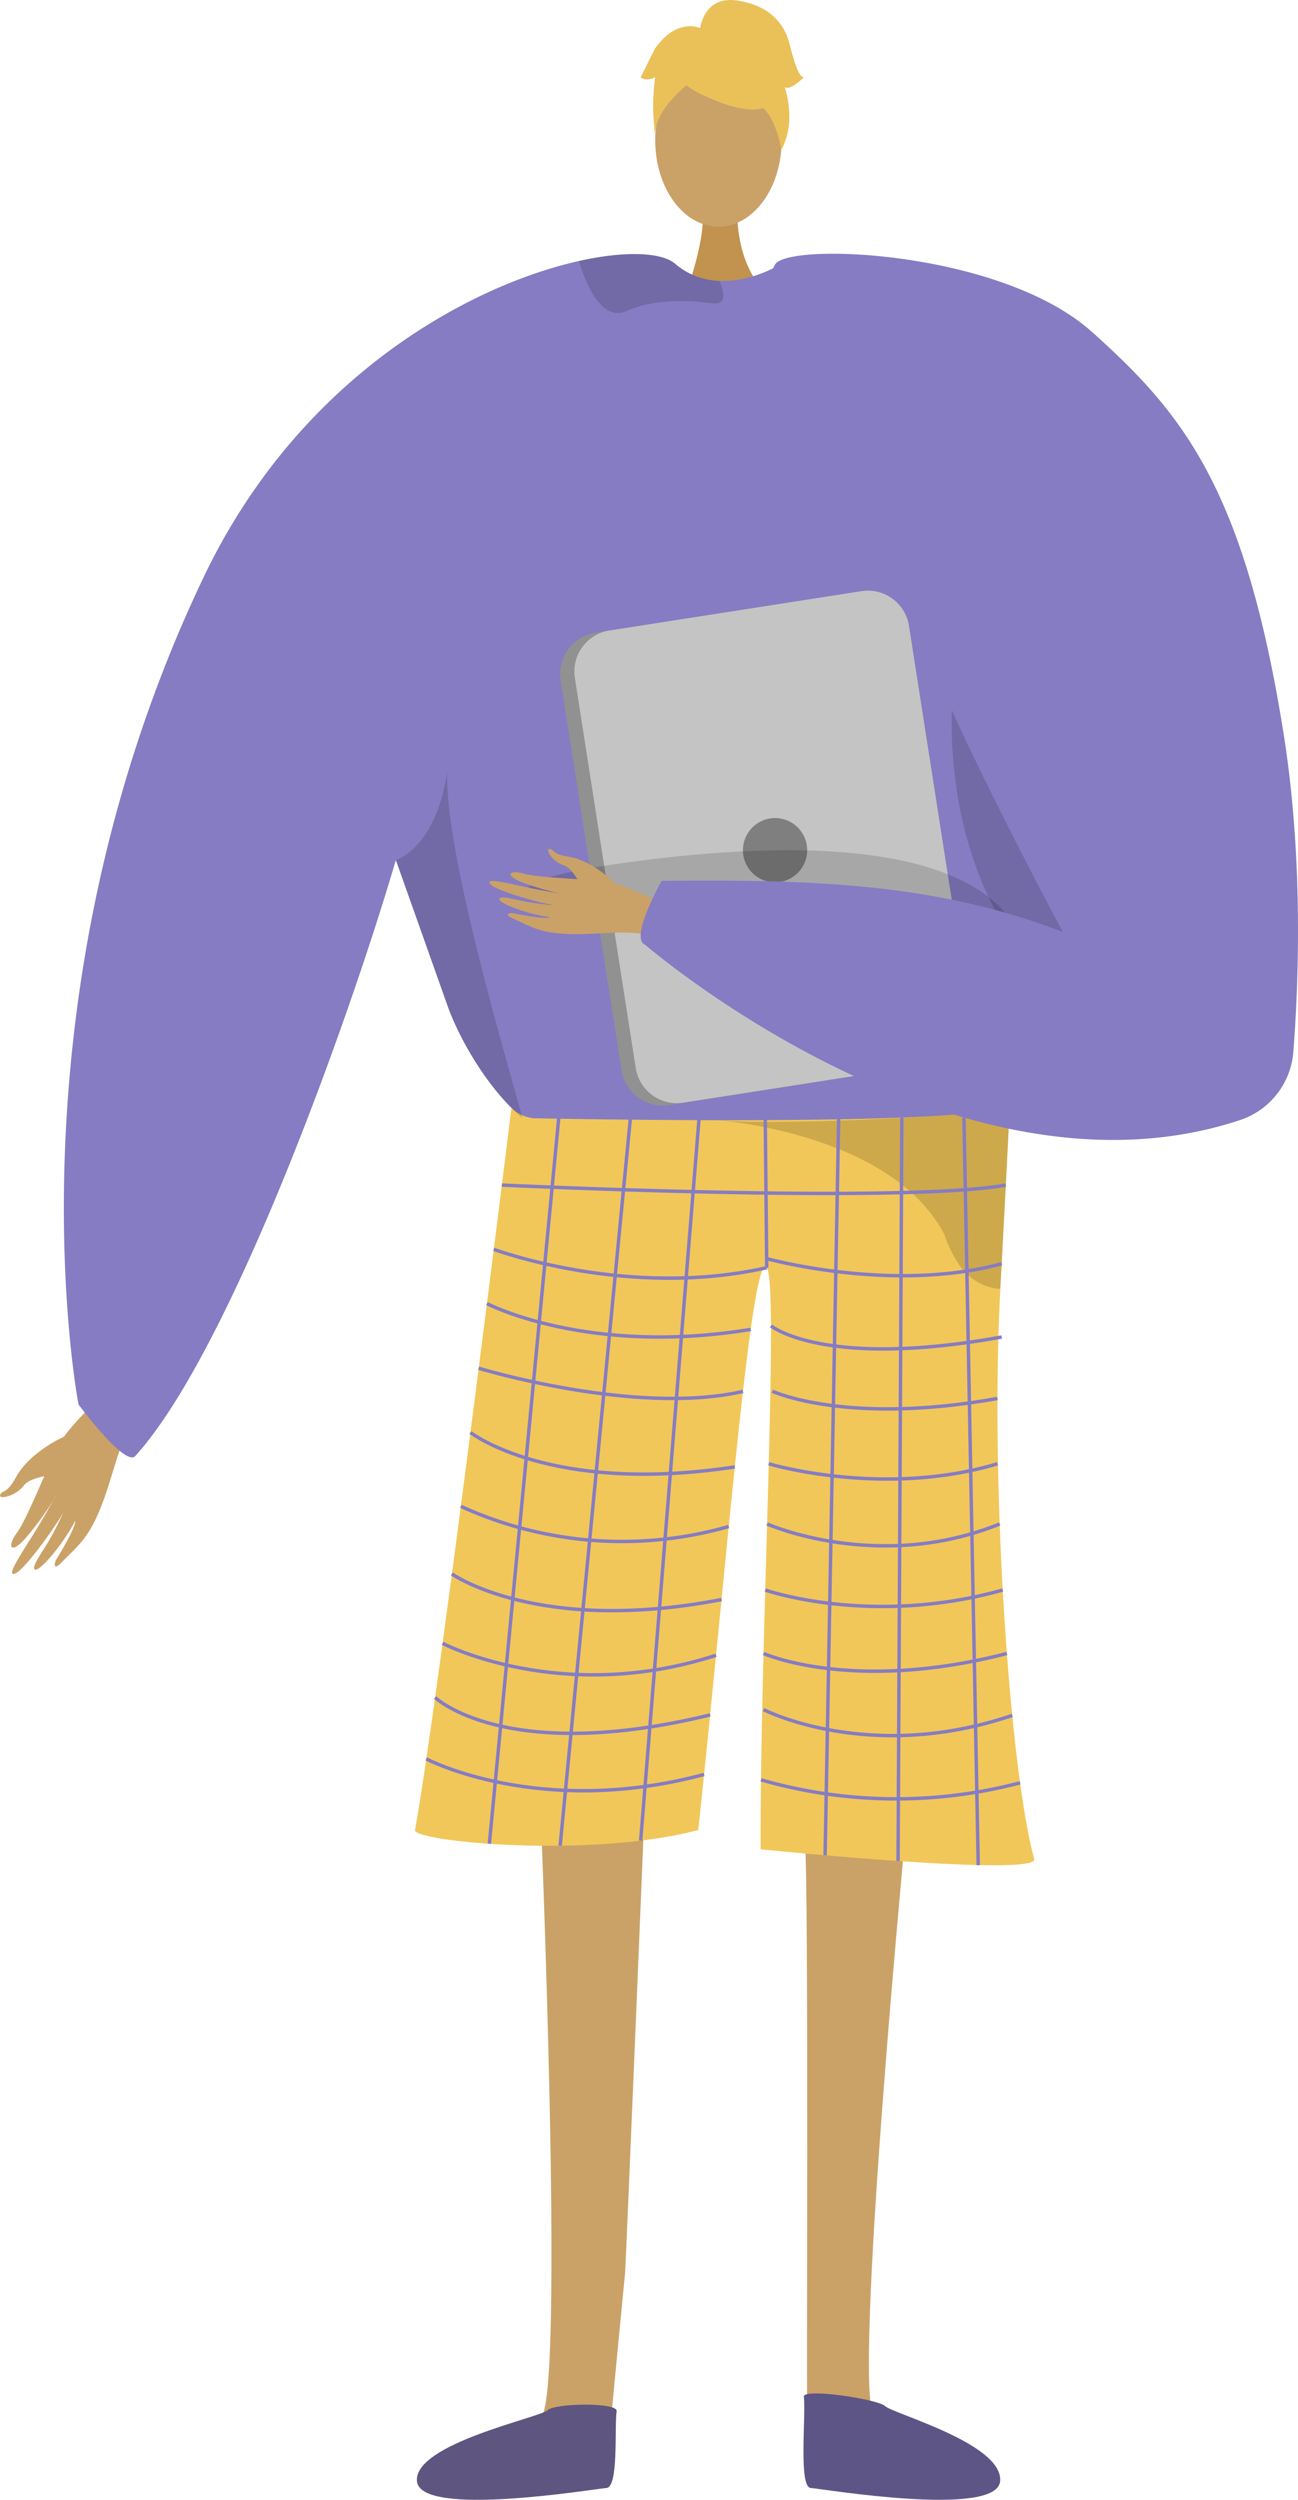 <svg xmlns="http://www.w3.org/2000/svg" width="251.127" height="483.435" viewBox="0 0 251.127 483.435"><defs><style>.a,.b{fill:#caa267;}.a{fill-rule:evenodd;}.c{fill:#c2934e;}.d{fill:#867cc3;}.e{fill:#f1c759;}.f{opacity:0.15;}.g{fill:#5e5580;}.h{fill:#5e5587;}.i{opacity:0.3;}.j{opacity:0.5;}.k{fill:#eac059;}.l{fill:#919191;}.m{fill:#c4c4c4;}.n{fill:#7f7f7f;}.o{fill:none;stroke:#867cc3;stroke-miterlimit:10;stroke-width:0.665px;}</style></defs><g transform="translate(-969.357 -230.71)"><g transform="translate(969.357 496.862)"><path class="a" d="M981.748,481.529s-6.591,2.892-9.3,7.839c-1.608,2.941-2.366,2.583-2.792,3.03-1.414,1.482,2.475.96,4.272-1.381,1.46-1.9,5.569-1.773,6.817-2.785s4.077-4.36,3.921-5.507S981.748,481.529,981.748,481.529Z" transform="translate(-969.357 -469.851)"/><path class="a" d="M992.978,470.986c-.671.846-10.441,8.809-12.946,14.139s-5.719,13.487-7.559,16.04c-2.163,3-1.14,4.331,1.729,1.006a57.9,57.9,0,0,0,5.665-7.879c.222-.544-1.561,2.873-3.784,6.484-2.362,3.838-5.162,7.917-4.5,8.39,1.289.919,8.839-9.868,9.83-11.892a56.364,56.364,0,0,1-2.683,5.309c-1.351,2.345-3.279,4.895-2.963,5.648.5,1.185,5.274-4.247,7.893-9.217.2-.03-.145,1.757-3.652,7.45-.353.573-.652,2.245,1.017.558,3.516-3.55,5.29-4.817,7.721-10.929,2.369-5.958,3.538-13.06,6.56-16.868Z" transform="translate(-969.146 -470.986)"/></g><path class="b" d="M1130.194,543.505s-11.531,118.985-6.627,121.032c8.8,3.732,43.245,15.938,5.265,13.255-19.51,1.176-18.078-3.182-18.383-6.877-.249-3.017.323-109.5-.477-117.783l-.288-2.975Z" transform="translate(15.112 33.685)"/><path class="b" d="M1065.847,543.671s5,118.985.1,121.032c-8.8,3.732-43.245,15.937-5.265,13.255,19.51,1.176,18.079-3.182,18.383-6.877.249-3.017,2.462-25.922,3.263-34.2.179-1.855,4-94.914,4-94.914Z" transform="translate(7.952 33.519)"/><path class="c" d="M1099.157,266.609s-1.016,11.337,5.977,17.608-16.116,0-16.116,0,4.3-10.86,3.335-17.608S1099.157,266.609,1099.157,266.609Z" transform="translate(12.886 3.543)"/><ellipse class="b" cx="12.226" cy="16.681" rx="12.226" ry="16.681" transform="translate(1096.129 241.185)"/><path class="d" d="M1186.9,374.46c-.259,4.1-4.494,22.65-9.787,39.144-4.337,13.539-9.4,25.7-13.558,27.377-9.231,3.715-78.927,8.813-93.257,1.978-.334-.25-.7-.521-1.04-.817-5.377-4.374-11.209-13.011-14.3-21.1,0,0-8.237-23.226-9.918-27.953-.019-.047-.028-.083-.047-.121-.055-.185-.121-.362-.185-.529-.019-.064-.047-.121-.065-.185-8.674,29.614-31.751,94.658-50.418,115.265-1.96,2.163-10.976-9.974-10.976-9.974s-15.072-77.832,24.247-160.083c18.508-38.715,51.541-56.378,72.63-61.068,9.129-2.034,16.02-1.635,18.536.538a13.671,13.671,0,0,0,8.535,3.315,18.47,18.47,0,0,0,4.792-.436,23.85,23.85,0,0,0,5.08-1.727c.78-.362,1.235-.622,1.235-.622a49.515,49.515,0,0,1,12.908.771C1179.021,287.575,1187.323,367.579,1186.9,374.46Z" transform="translate(1.2 4.777)"/><path class="e" d="M1060.493,424.236a7.538,7.538,0,0,0,4.278,1.973c10.051.2,53.462.94,77.01-.412,8.309-.479,14.143-1.216,15.168-2.337,0,0,0,.034-.007.1-.061,1.3-.806,16.159-1.851,35.639-2.064,38.452,1.911,93.526,6.554,110.242,1,3.608-52.933-1.858-52.933-1.858-.151-39.683,3.614-109.348,1.183-112.47-2.959-3.8-7.756,57.479-13.256,108.755-21.36,5.573-55.182,2.19-54.791,0C1046.492,537.86,1060.493,424.236,1060.493,424.236Z" transform="translate(7.806 20.757)"/><path class="f" d="M1038.494,382.521c.019.064.047.121.065.185.065.167.13.344.186.529.018.038.028.074.045.121,1.682,4.727,9.918,27.944,9.918,27.944,3.093,8.1,8.925,16.734,14.3,21.108-3.65-13.215-15.026-51.522-14.589-66.957C1046.249,380.328,1038.494,382.511,1038.494,382.521Z" transform="translate(7.445 14.51)"/><path class="f" d="M1139.618,330.9s-23.1,68.948,40.984,98.23l1.3.866-.331-16.218s-30.2-42.135-30.31-43.22S1139.618,330.9,1139.618,330.9Z" transform="translate(17.899 10.789)"/><path class="f" d="M1098.4,282.987c.038,1.105-.547,1.83-2.322,1.588-5.534-.752-11.785-.595-16.325,1.485a3.857,3.857,0,0,1-3.734-.157c-2.907-1.7-4.708-6.77-5.423-9.018a1.552,1.552,0,0,1-.074-.492c9.129-2.034,16.02-1.635,18.536.538a13.671,13.671,0,0,0,8.535,3.315A7.55,7.55,0,0,1,1098.4,282.987Z" transform="translate(10.895 4.777)"/><path class="g" d="M1080.816,651.777c.228-1.718-12-1.557-13.379-.162s-25.743,6.422-25.261,13.657,34.242,1.546,36.653,1.376S1080.37,655.154,1080.816,651.777Z" transform="translate(7.841 45.211)"/><path class="h" d="M1109.763,649.2c-.227-1.718,14.4.462,15.787,1.858s22.683,7.189,22.2,14.423-34.243,1.546-36.655,1.376S1110.209,652.579,1109.763,649.2Z" transform="translate(15.113 45)"/><g class="i" transform="translate(1107.892 444.216)"><path d="M1094.908,426.291c-.163-.012-.326-.025-.484-.04C1094.424,426.251,1094.6,426.263,1094.908,426.291Z" transform="translate(-1094.424 -423.158)"/><path class="j" d="M1094.861,426.592c12.937,1.032,41.21-.8,41.21-.8,8.309-.479,14.143-1.216,15.168-2.337,0,0,0,.034-.007.1-.061,1.3-.806,16.159-1.851,35.639a9.7,9.7,0,0,1-1.36-.157,10.59,10.59,0,0,1-6.846-4.865,23.55,23.55,0,0,1-2.663-5.56C1128.868,430.259,1099.006,426.964,1094.861,426.592Z" transform="translate(-1094.377 -423.459)"/></g><g transform="translate(1093.301 230.71)"><g transform="translate(2.581 4.651)"><path class="k" d="M1091.125,247.839s21.167,11.736,14.885-7.106C1101.664,227.7,1076.69,239.439,1091.125,247.839Z" transform="translate(-1083.248 -234.909)"/><path class="k" d="M1094.528,243.257s-11.843,7.026-10.7,14.075c0,0-2.612-21.045,9.164-21.574s16.334.608,15.288,22.863C1108.28,258.62,1104.859,240.917,1094.528,243.257Z" transform="translate(-1083.581 -234.827)"/></g><path class="k" d="M1091.613,236.429s.595-6.558,7.1-5.629,9.287,4.643,10.215,8.359,1.858,6.5,2.786,6.5c0,0-2.786,2.787-3.714,1.858,0,0,2.41,6.679-.652,12.161,0,0-1.205-8.446-5.849-9.376S1091.613,236.429,1091.613,236.429Z" transform="translate(-1080.135 -230.71)"/><path class="k" d="M1093.324,235.88s-4.643-2.786-9.287,3.714l-2.786,5.572s.929.929,2.786,0c0,0-.845,6.543.042,10.237l2.745-11.165Z" transform="translate(-1081.251 -230.217)"/></g><path class="l" d="M1067.294,351.156l11.776,75.435a8.056,8.056,0,0,0,9.193,6.715l51.485-8.043a2.478,2.478,0,0,0,.362-.074,8.027,8.027,0,0,0,6.343-9.12l-11.775-75.435a8.045,8.045,0,0,0-9.194-6.7l-49.1,7.662-2.387.371A8.043,8.043,0,0,0,1067.294,351.156Z" transform="translate(10.536 11.105)"/><path class="m" d="M1069.776,350.71l11.775,75.436a8.045,8.045,0,0,0,9.194,6.7l49.1-7.662a8.027,8.027,0,0,0,6.343-9.12l-11.775-75.435a8.045,8.045,0,0,0-9.194-6.7l-49.1,7.662A8.025,8.025,0,0,0,1069.776,350.71Z" transform="translate(10.804 11.105)"/><circle class="n" cx="6.215" cy="6.215" r="6.215" transform="translate(1113.094 388.913)"/><path class="f" d="M1157.4,399.488s1.208-27.729-73.085-18.442,55.719,17.644,55.719,17.644Z" transform="translate(9.911 15.985)"/><g transform="translate(1064.036 279.782)"><g transform="translate(0 115.114)"><path class="a" d="M1091.943,391.02c-.881-.295-10.172-5.86-15.209-6.324s-12.571-.676-15.171-1.415c-3.059-.871-3.833.346-.308,1.69a49.7,49.7,0,0,0,8.023,2.272c.5.021-2.778-.421-6.345-1.16-3.793-.786-7.906-1.855-8.094-1.18-.365,1.31,10.558,4.256,12.483,4.463a48.183,48.183,0,0,1-5.073-.615c-2.289-.405-4.915-1.216-5.43-.741-.813.748,4.974,3.018,9.754,3.681.084.155-1.461.4-7.087-.772-.566-.117-2.005.13-.154.986,3.9,1.8,5.44,2.865,11.088,3.041,5.507.172,11.585-.961,15.548.367Z" transform="translate(-1054.831 -378.497)"/><path class="a" d="M1078.058,385.629s-4.265-4.479-9.052-5.218c-2.847-.439-2.779-1.155-3.265-1.369-1.611-.709-.051,2.281,2.367,3.048,1.964.624,3.062,3.981,4.242,4.693s4.715,2.018,5.6,1.556S1078.058,385.629,1078.058,385.629Z" transform="translate(-1053.727 -378.934)"/></g><path class="d" d="M1168.545,290.107c17.493,15.652,29.6,30.188,37.146,78.008,3.83,24.261,2.832,48.522,1.835,61.316a15.117,15.117,0,0,1-10.389,13.145c-54.806,18.078-115.006-33.927-115.006-33.927-3.138-1.169,3.18-12.36,3.18-12.36,30.3-.315,53.516.614,77.66,9.9-.122-.056-23.736-44.411-26.931-56.648-8.369-32.089-35.916-59.859-28.788-72.435C1109.716,272.756,1150.9,274.32,1168.545,290.107Z" transform="translate(-1051.985 -275.012)"/></g><g transform="translate(1064.035 444.054)"><line class="o" x1="13.697" y2="143.22" transform="translate(0 0)"/><line class="o" x1="13.593" y2="140.726" transform="translate(13.696 2.864)"/><line class="o" x1="11.304" y2="139.742" transform="translate(29.273 2.864)"/><line class="o" x2="0.291" y2="28.946" transform="translate(53.374 2.864)"/><line class="o" x1="2.623" y2="142.574" transform="translate(64.957 2.864)"/><line class="o" x1="0.731" y2="143.77" transform="translate(79.072 2.775)"/><line class="o" x2="2.765" y2="144.595" transform="translate(91.817 2.775)"/></g><path class="o" d="M1057.008,437.61s77.13,3.641,97.508,0" transform="translate(9.439 22.281)"/><path class="o" d="M1108.414,452.375c-26.987,6.112-52.813-3.55-52.813-3.55" transform="translate(9.288 23.489)"/><path class="o" d="M1103.016,450.381s24.354,6.843,45.746,1.064" transform="translate(14.394 23.657)"/><path class="o" d="M1054.4,458.3s19.448,10.182,51.037,4.991" transform="translate(9.159 24.509)"/><path class="o" d="M1052.966,469.585s30.263,9.239,51.133,4.485" transform="translate(9.004 25.725)"/><path class="o" d="M1051.525,480.8s15.412,12.083,51.149,6.662" transform="translate(8.849 26.932)"/><path class="o" d="M1049.847,493.691a74.985,74.985,0,0,0,51.837,3.906" transform="translate(8.668 28.321)"/><path class="o" d="M1048.287,505.5s16.646,11.816,52.166,4.953" transform="translate(8.5 29.593)"/><path class="o" d="M1046.657,517.615s22.974,12.01,52.911,2.306" transform="translate(8.324 30.897)"/><path class="o" d="M1045.351,527.066s13.555,13.036,53.211,3.372" transform="translate(8.184 31.915)"/><path class="o" d="M1043.813,537.794s21.918,11.547,53.744,3.007" transform="translate(8.018 33.07)"/><path class="o" d="M1104.015,462.183s10.174,8.4,44.64,2.164" transform="translate(14.501 24.928)"/><path class="o" d="M1104.256,473.6s14.277,6.657,43.558,1.4" transform="translate(14.527 26.157)"/><path class="o" d="M1103.628,486.267s22.045,6.641,44.253,0" transform="translate(14.46 27.521)"/><path class="o" d="M1103.341,496.773s21.432,9.527,45,0" transform="translate(14.429 28.653)"/><path class="o" d="M1103.016,508.308s20.4,7.16,45.949,0" transform="translate(14.394 29.895)"/><path class="o" d="M1102.718,519.387s17.2,7.716,47.085,0" transform="translate(14.362 31.088)"/><path class="o" d="M1102.718,529.189s20.419,10.522,48.123,1.118" transform="translate(14.362 32.143)"/><path class="o" d="M1102.275,541.442a94.4,94.4,0,0,0,50.129.578" transform="translate(14.314 33.463)"/></g></svg>